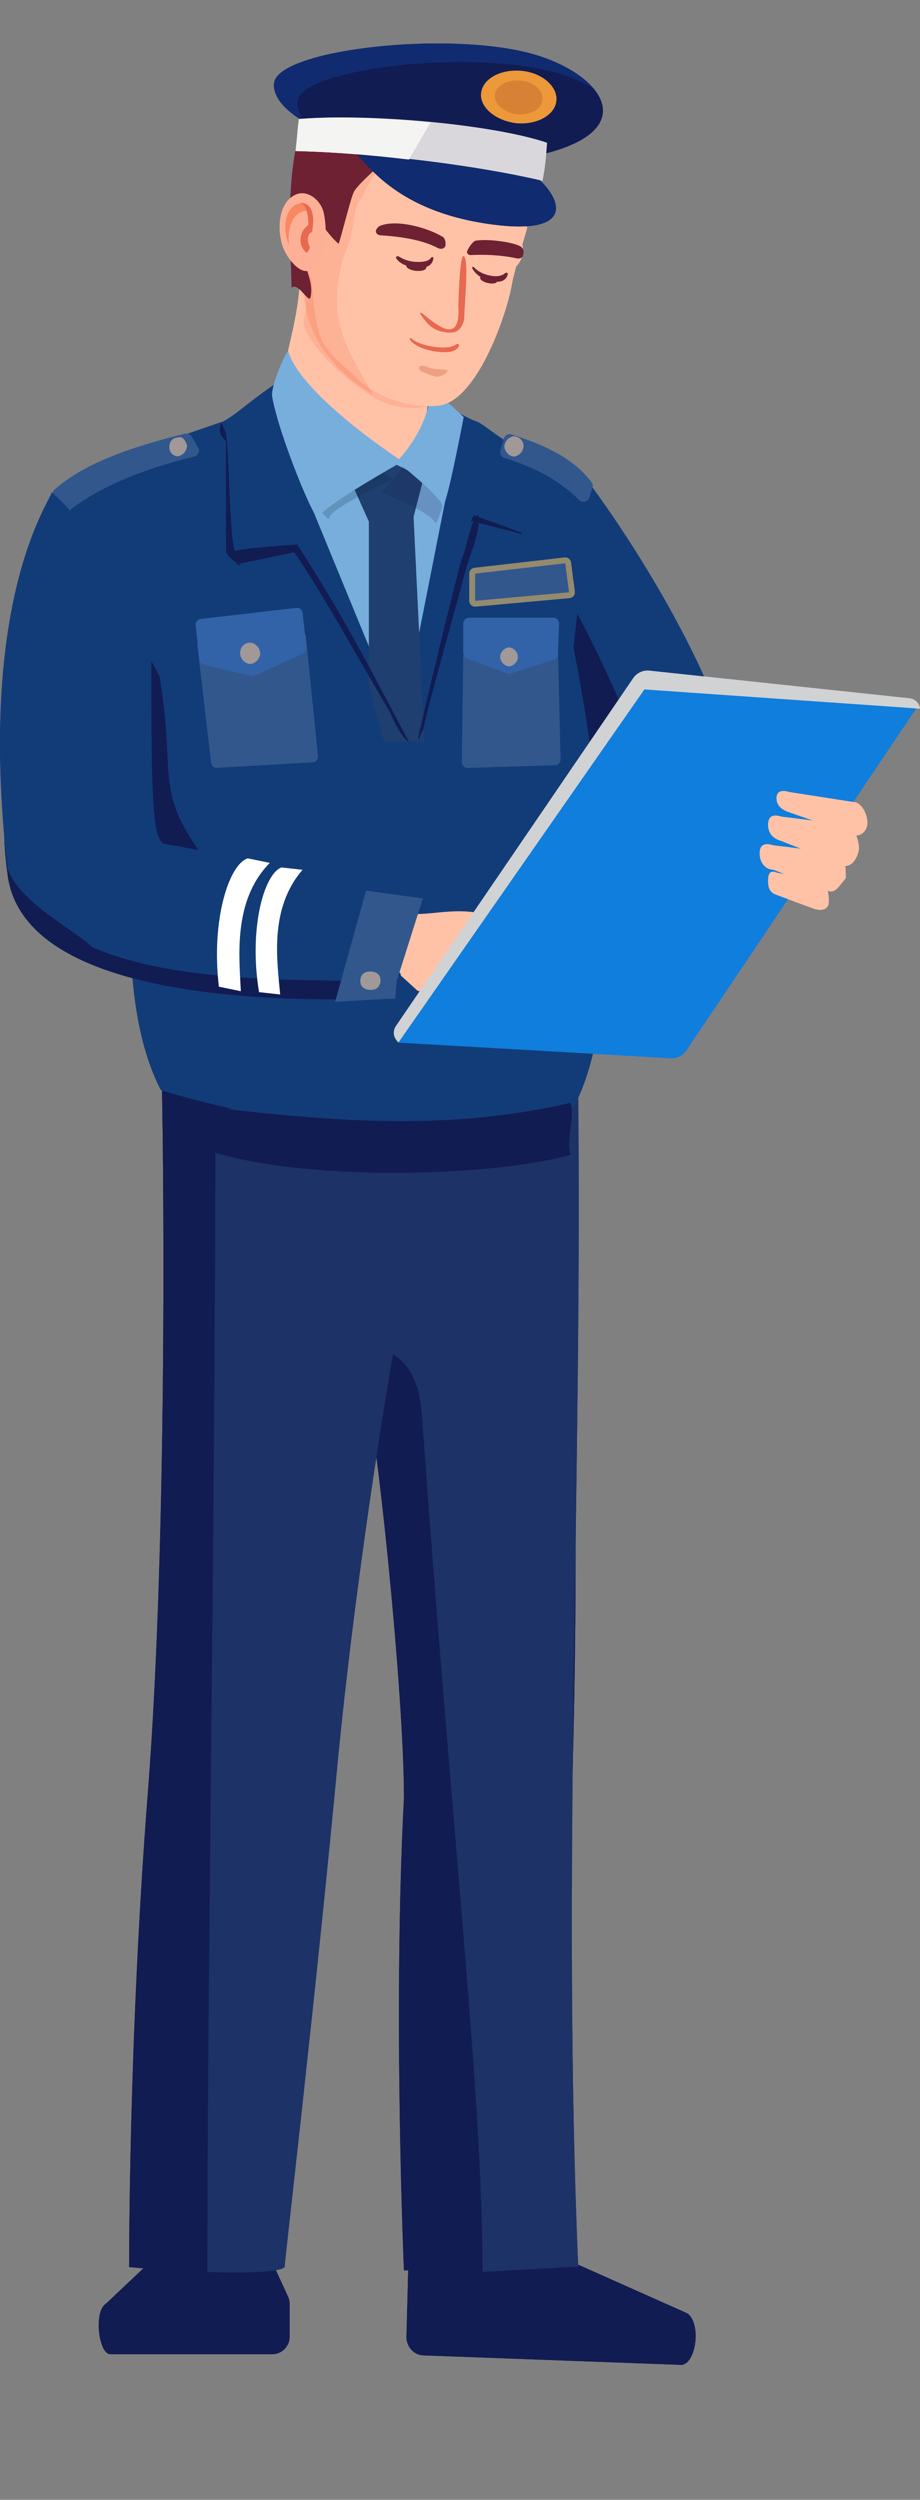 <svg width="74" height="201" viewBox="0 0 74 201" fill="none" xmlns="http://www.w3.org/2000/svg">
<rect x="0" y="0" width="74" height="201" fill="#808080" stroke="none"/>
<path d="M43.883 180.924C43.72 180.852 43.546 180.813 43.37 180.809L34.223 180.621C33.478 180.606 32.867 181.22 32.846 182.006L32.694 187.872C32.673 188.677 33.279 189.357 34.042 189.385L54.635 190.144C55.88 190.366 56.447 187.188 55.434 186.129C55.356 186.047 55.257 185.992 55.155 185.947L43.883 180.924Z" fill="#111C53"/>
<path d="M43.883 180.924C43.72 180.852 43.546 180.813 43.37 180.809L34.223 180.621C33.478 180.606 32.867 181.22 32.846 182.006L32.694 187.872C32.673 188.677 33.279 189.357 34.042 189.385L54.635 190.144C55.88 190.366 56.447 187.188 55.434 186.129C55.356 186.047 55.257 185.992 55.155 185.947L43.883 180.924Z" fill="#111C53"/>
<path d="M13.03 180.972C13.292 180.724 13.639 180.586 13.999 180.586L20.386 180.586C20.936 180.586 21.437 180.907 21.668 181.407L23.169 184.659C23.254 184.844 23.299 185.046 23.299 185.25L23.299 187.882C23.299 188.662 22.666 189.294 21.887 189.294L8.882 189.294C7.956 189.294 7.565 186.121 8.396 185.331C8.459 185.272 8.529 185.221 8.591 185.163L13.03 180.972Z" fill="#111C53"/>
<path d="M13.03 180.972C13.292 180.724 13.639 180.586 13.999 180.586L20.386 180.586C20.936 180.586 21.437 180.907 21.668 181.407L23.169 184.659C23.254 184.844 23.299 185.046 23.299 185.25L23.299 187.882C23.299 188.662 22.666 189.294 21.887 189.294L8.882 189.294C7.956 189.294 7.565 186.121 8.396 185.331C8.459 185.272 8.529 185.221 8.591 185.163L13.03 180.972Z" fill="#111C53"/>
<path d="M37.237 25.988C37.237 25.988 33.487 31.642 34.471 34.856C35.047 36.73 30.12 44.33 28.591 44.961C25.478 46.246 22.752 35.271 23.039 34.393C23.155 34.038 22.135 32.927 22.595 31.9C22.719 28.321 24.671 24.684 24.011 19.583C23.463 18.255 32.574 24.886 33.55 24.149" fill="#FFC2A7"/>
<path d="M37.237 25.988C37.237 25.988 33.487 31.642 34.471 34.856C35.047 36.73 30.12 44.33 28.591 44.961C25.478 46.246 22.752 35.271 23.039 34.393C23.155 34.038 22.135 32.927 22.595 31.9C22.719 28.321 24.671 24.684 24.011 19.583C23.463 18.255 32.574 24.886 33.55 24.149" fill="#FFC2A7"/>
<path opacity="0.8" d="M28.605 22.655C31.932 23.963 30.153 17.682 32.09 20.562C36.658 27.352 35.549 31.809 35.549 31.809C34.766 32.891 33.437 32.968 31.678 32.622C29.468 32.188 24.909 28.154 24.427 26.095C24.34 25.527 25.299 22.518 24.992 21.32C25.976 15.427 24.98 21.447 26.431 19.919C25.883 20.011 26.794 19.538 26.431 19.919C27.473 19.739 30.284 21.701 31.026 22.454" fill="#FDB096"/>
<path opacity="0.8" d="M28.605 22.655C31.932 23.963 30.153 17.682 32.09 20.562C36.658 27.352 35.549 31.809 35.549 31.809C34.766 32.891 33.437 32.968 31.678 32.622C29.468 32.188 24.909 28.154 24.427 26.095C24.34 25.527 25.299 22.518 24.992 21.32C25.976 15.427 24.98 21.447 26.431 19.919C25.883 20.011 26.794 19.538 26.431 19.919C27.473 19.739 30.284 21.701 31.026 22.454" fill="#FDB096"/>
<path fill-rule="evenodd" clip-rule="evenodd" d="M59.827 64.051C63.865 75.143 45.702 83.454 42.733 84.841L39.526 79.42C39.526 79.42 46.058 73.496 49.146 70.093C50.334 61.773 45.464 56.983 41.545 52.068C41.189 52.068 47.251 38.654 47.251 38.654C47.251 38.654 57.689 52.328 59.827 64.051Z" fill="#123C78"/>
<path fill-rule="evenodd" clip-rule="evenodd" d="M54.409 70.424C58.447 81.516 51.312 75.727 48.343 77.113L35.187 80.601C35.187 80.601 41.719 74.677 44.807 71.273C45.994 62.954 41.125 58.164 37.206 53.248C36.849 53.248 44.105 45.122 44.105 45.122C44.105 45.122 52.271 58.701 54.409 70.424Z" fill="#111C53"/>
<path fill-rule="evenodd" clip-rule="evenodd" d="M44.633 55.849C42.732 50.807 43.207 35.303 45.226 38.706C48.077 46.017 45.464 49.672 44.633 55.849Z" fill="#A9A5B0"/>
<path fill-rule="evenodd" clip-rule="evenodd" d="M46.652 83.202C44.871 83.959 43.446 84.463 42.852 84.841L42.139 83.581L37.745 78.412C37.745 78.412 39.051 77.53 41.07 76.144L46.652 83.202Z" fill="#0E3D60"/>
<path fill-rule="evenodd" clip-rule="evenodd" d="M44.277 82.698C44.277 83.076 44.039 83.454 43.564 83.454C43.208 83.454 42.852 83.076 42.852 82.698C42.852 82.32 43.089 81.942 43.564 81.942C43.92 81.942 44.277 82.194 44.277 82.698Z" fill="#A19898"/>
<path fill-rule="evenodd" clip-rule="evenodd" d="M20.998 35.934C20.998 36.312 21.354 36.69 21.711 36.69C22.067 36.69 22.423 36.312 22.423 35.934C22.423 35.555 22.067 35.177 21.711 35.177C21.354 35.177 20.998 35.555 20.998 35.934Z" fill="#A19898"/>
<path fill-rule="evenodd" clip-rule="evenodd" d="M46.058 167.024L45.346 172.823C45.346 172.823 40.001 173.201 39.882 172.571C39.764 171.94 40.832 166.268 40.832 166.268L46.058 167.024Z" fill="#5E5E5E"/>
<path fill-rule="evenodd" clip-rule="evenodd" d="M23.017 167.024L22.305 172.823C22.305 172.823 16.96 173.201 16.841 172.571C16.723 171.94 17.791 166.268 17.791 166.268L23.017 167.024Z" fill="#5E5E5E"/>
<path fill-rule="evenodd" clip-rule="evenodd" d="M45.089 85.59C45.089 85.59 46.958 110.032 46.052 142.484C45.663 157.126 46.052 182.552 46.052 182.552H32.492C32.492 182.552 31.586 161.709 32.492 144.56C32.492 135.66 30.135 113.863 29.617 113.468C28.582 112.808 25.996 112.504 25.996 112.504C25.996 112.504 25.608 128.466 23.925 144.56C22.114 162.896 18.878 181.761 18.878 182.156C18.749 183.08 10.387 182.288 10.387 182.288C10.387 182.288 10.337 164.084 11.89 144.164C13.572 122.794 13.124 90.075 12.995 86.381C12.866 79.39 45.089 85.59 45.089 85.59Z" fill="#111C53"/>
<path fill-rule="evenodd" clip-rule="evenodd" d="M46.507 88.033C46.84 118.673 45.206 151.63 46.507 182.252L38.812 182.669C38.812 168.637 36.443 148.734 33.973 114.263C33.844 112.456 33.585 111.483 33.456 111.344C32.998 109.673 31.614 108.878 31.614 108.878C31.614 108.878 28.885 124.294 27.203 141.247C25.391 160.563 22.894 181.835 22.894 182.252C22.765 182.669 19.788 182.808 16.682 182.669C16.682 157.965 17.325 121.457 17.325 89.284L29.749 88.033C37.514 88.867 46.507 88.033 46.507 88.033Z" fill="#1D3266"/>
<path fill-rule="evenodd" clip-rule="evenodd" d="M5.072 39.785C5.072 39.785 10.623 51.28 11.455 56.07C12.167 60.986 8.006 78 12.93 87.641C12.93 87.641 22.684 90.831 31.235 90.452C39.786 90.074 46.135 89.03 46.135 89.03C51.816 78.385 46.135 52.343 46.135 52.091C46.135 51.839 47.596 39.202 47.596 39.202C47.596 39.202 45.198 36.965 40.615 35.395C40.293 35.285 38.715 34.006 38.372 33.904C37.523 33.65 35.589 32.382 34.611 32.196C34.113 32.101 34.611 38.005 31.235 37.427C20.516 39.657 22.595 30.549 22.595 30.549C19.853 32.4 19.177 33.224 17.931 33.904C17.505 34.029 15.434 34.76 15.03 34.893C9.867 36.585 4.942 39.647 5.072 39.785Z" fill="#123C78"/>
<path fill-rule="evenodd" clip-rule="evenodd" d="M37.086 33.811L32.257 58.261L32.834 59.664L23.574 37.159C23.574 37.159 26.876 37.308 31.024 37.561C33.17 37.688 33.268 32.643 37.086 33.811Z" fill="#77AEDC"/>
<path fill-rule="evenodd" clip-rule="evenodd" d="M30.894 59.664H34.134L33.231 40.857C33.231 40.857 32.994 41.927 31.569 41.927C30.143 41.927 29.669 41.071 29.669 41.071V55.176L30.894 59.664Z" fill="#1E3F6F"/>
<path fill-rule="evenodd" clip-rule="evenodd" d="M34.062 38.465L30.435 36.623L28.005 38.226L29.668 41.936L30.143 42.415C30.855 43.133 32.043 43.133 32.756 42.295L33.231 41.697L34.062 38.465Z" fill="#1E3F6F"/>
<path fill-rule="evenodd" clip-rule="evenodd" d="M45.888 88.673C34.241 91.37 23.845 89.737 13.362 88.673C13.362 89.879 13.362 89.737 13.492 90.944C19.368 95.272 39.029 94.839 45.888 92.852C45.499 91.858 46.276 89.596 45.888 88.673Z" fill="#111C53"/>
<path fill-rule="evenodd" clip-rule="evenodd" d="M24.09 50.716C24.347 50.694 24.573 50.882 24.599 51.138L25.577 60.779C25.604 61.045 25.404 61.281 25.136 61.296L17.473 61.74C17.224 61.755 17.008 61.573 16.979 61.325L15.878 51.907C15.847 51.643 16.04 51.406 16.305 51.383L24.09 50.716Z" fill="#31578D"/>
<path d="M45.44 45.056C45.568 45.041 45.684 45.132 45.701 45.259L46.004 47.594C46.021 47.726 45.925 47.847 45.791 47.859L38.236 48.543C38.099 48.555 37.98 48.447 37.98 48.308V46.12C37.98 46.001 38.07 45.9 38.188 45.887L45.44 45.056Z" fill="#31578D" stroke="#948B6E" stroke-width="0.471"/>
<path fill-rule="evenodd" clip-rule="evenodd" d="M24.337 49.293C24.307 49.034 24.073 48.848 23.815 48.878L16.153 49.767C15.896 49.797 15.711 50.03 15.74 50.288L16.053 53.055C16.075 53.253 16.22 53.416 16.414 53.461L20.23 54.347C20.333 54.371 20.44 54.359 20.535 54.315L24.379 52.531C24.563 52.445 24.671 52.252 24.648 52.051L24.337 49.293Z" fill="#3263A9"/>
<path fill-rule="evenodd" clip-rule="evenodd" d="M19.314 52.53C19.314 52.957 19.717 53.385 20.12 53.385C20.523 53.385 20.926 52.957 20.926 52.53C20.926 52.102 20.523 51.674 20.12 51.674C19.583 51.674 19.314 52.102 19.314 52.53Z" fill="#A19898"/>
<path fill-rule="evenodd" clip-rule="evenodd" d="M44.352 51.615C44.627 51.583 44.871 51.795 44.877 52.072L45.091 61.047C45.097 61.305 44.894 61.52 44.636 61.528L37.637 61.75C37.369 61.759 37.148 61.542 37.151 61.274L37.258 52.852C37.261 52.615 37.44 52.418 37.675 52.39L44.352 51.615Z" fill="#31578D"/>
<path fill-rule="evenodd" clip-rule="evenodd" d="M44.966 50.153C44.975 49.886 44.762 49.665 44.495 49.665H37.734C37.474 49.665 37.264 49.876 37.264 50.136V52.491C37.264 52.687 37.385 52.862 37.569 52.931L40.792 54.145C40.891 54.182 41.001 54.185 41.102 54.153L44.55 53.043C44.739 52.983 44.87 52.81 44.877 52.612L44.966 50.153Z" fill="#3263A9"/>
<path fill-rule="evenodd" clip-rule="evenodd" d="M40.233 52.816C40.233 53.194 40.589 53.573 40.946 53.573C41.302 53.573 41.658 53.194 41.658 52.816C41.658 52.438 41.302 52.06 40.946 52.06C40.589 52.06 40.233 52.438 40.233 52.816Z" fill="#A19898"/>
<path fill-rule="evenodd" clip-rule="evenodd" d="M15.374 35.059C15.269 34.9 15.071 34.829 14.885 34.874C8.637 36.404 6.045 37.933 4.393 39.357C4.236 39.493 4.192 39.719 4.292 39.901C4.481 40.244 4.7 40.58 4.899 40.89C5.056 41.132 5.391 41.187 5.62 41.011C7.928 39.236 11.225 37.772 15.622 36.712C15.933 36.637 16.09 36.279 15.934 35.999C15.768 35.702 15.589 35.383 15.374 35.059Z" fill="#31578D"/>
<path fill-rule="evenodd" clip-rule="evenodd" d="M40.54 35.251C40.614 35.002 40.877 34.859 41.125 34.936C44.891 36.108 46.508 37.387 47.581 38.773C47.67 38.889 47.697 39.042 47.655 39.183C47.574 39.457 47.494 39.73 47.413 40.004C47.307 40.365 46.837 40.465 46.572 40.198C45.112 38.724 43.131 37.599 40.575 36.824C40.324 36.748 40.177 36.484 40.251 36.233C40.348 35.905 40.444 35.578 40.54 35.251Z" fill="#31578D"/>
<path fill-rule="evenodd" clip-rule="evenodd" d="M31.635 38.563C31.635 38.563 26.601 40.815 26.486 41.631C26.372 42.447 22.912 36.593 22.345 33.361C22.201 32.537 22.797 31.089 22.912 31.27C24.516 34.442 31.635 38.563 31.635 38.563Z" fill="#0C2941" fill-opacity="0.2"/>
<path fill-rule="evenodd" clip-rule="evenodd" d="M32.373 37.111C32.373 37.111 25.751 40.806 25.636 41.622C25.522 42.438 22.456 35.121 21.89 31.889C21.745 31.065 23.069 28.096 23.183 28.277C24.316 31.889 32.373 37.111 32.373 37.111Z" fill="#77AEDC"/>
<path fill-rule="evenodd" clip-rule="evenodd" d="M42.111 35.831C42.111 36.209 41.873 36.587 41.398 36.713C41.042 36.713 40.686 36.461 40.567 35.957C40.567 35.579 40.804 35.201 41.279 35.075C41.755 35.075 42.111 35.453 42.111 35.831Z" fill="#A19898"/>
<path opacity="0.2" fill-rule="evenodd" clip-rule="evenodd" d="M30.683 39.608C30.683 39.608 34.68 41.183 34.973 41.998C35.266 42.814 37.125 34.564 37.125 34.564C37.125 34.564 34.383 33.534 34.383 33.806C34.383 35.528 30.683 39.608 30.683 39.608Z" fill="#232056"/>
<path fill-rule="evenodd" clip-rule="evenodd" d="M31.925 37.111C31.925 37.111 35.333 39.818 35.568 40.629C35.803 41.44 37.297 33.537 37.297 33.537C37.297 33.537 34.611 31.032 34.611 31.303C34.611 34.43 31.925 37.111 31.925 37.111Z" fill="#77AEDC"/>
<path fill-rule="evenodd" clip-rule="evenodd" d="M0.593 70.175C1.838 81.772 28.063 80.303 31.799 80.303L32.491 74.126C32.491 74.126 22.68 72.115 17.561 70.476C12.027 63.544 14.266 63.131 12.882 54.686C13.297 54.56 6.785 44.46 6.785 44.46C6.785 44.46 -1.197 57.664 0.593 70.175Z" fill="#111C53"/>
<path fill-rule="evenodd" clip-rule="evenodd" d="M0.609 69.84C1.578 72.613 6.007 74.756 7.391 76.143C15.139 79.546 27.648 78.538 31.799 79.042L33.875 72.235C33.875 72.235 19.9 68.993 13.259 67.859C12.197 67.678 12.172 63.473 12.172 52.694C11.619 47.4 5.668 40.831 4.146 39.57C4.423 39.822 -1.955 47.501 0.609 69.84Z" fill="#123C78"/>
<g style="mix-blend-mode:overlay">
<path d="M17.607 79.335C16.963 73.953 18.437 69.443 19.937 69.017L21.701 69.381C18.707 72.412 19.252 76.987 19.371 79.7L17.607 79.335Z" fill="white"/>
</g>
<g style="mix-blend-mode:overlay">
<path d="M20.836 79.773C19.999 74.706 21.221 70.284 22.635 69.747L24.335 69.938C21.602 73.086 22.31 77.393 22.536 79.964L20.836 79.773Z" fill="white"/>
</g>
<path fill-rule="evenodd" clip-rule="evenodd" d="M15.043 35.807C15.043 36.185 14.806 36.564 14.331 36.69C13.975 36.69 13.618 36.438 13.618 35.933C13.618 35.555 13.856 35.177 14.331 35.177C14.687 35.051 14.925 35.429 15.043 35.807Z" fill="#A19898"/>
<path fill-rule="evenodd" clip-rule="evenodd" d="M32.214 78.412L33.598 79.672C33.598 79.672 37.61 80.303 37.887 80.429C38.302 80.555 43.283 75.513 43.283 75.513C43.283 75.513 41.484 74.252 38.856 73.496C36.919 72.992 34.982 73.496 33.46 73.496C31.523 73.496 30.831 76.647 30.692 76.899C30.831 77.151 32.491 78.286 32.214 78.412Z" fill="#FFC2A7"/>
<path fill-rule="evenodd" clip-rule="evenodd" d="M39.962 73.748C39.27 73.496 38.579 73.748 38.302 74.378C38.025 75.008 38.302 75.639 38.994 75.891L45.358 77.908C46.05 78.16 46.603 78.286 46.88 77.781C47.157 77.151 46.465 76.773 45.912 76.521L39.962 73.748Z" fill="#ED9C94"/>
<path fill-rule="evenodd" clip-rule="evenodd" d="M39.132 75.387C38.441 75.135 37.61 75.387 37.334 76.017C37.057 76.648 37.334 77.404 38.025 77.656L44.667 79.673C45.358 79.925 45.912 80.177 46.327 79.547C46.604 78.916 45.912 78.538 45.22 78.286L39.132 75.387Z" fill="#ED9C94"/>
<path fill-rule="evenodd" clip-rule="evenodd" d="M38.025 76.773C37.333 76.521 36.642 76.773 36.365 77.404C36.088 78.034 36.365 78.664 37.057 78.916L43.421 80.933C44.113 81.185 44.666 81.311 44.943 80.807C45.22 80.177 44.528 79.799 43.975 79.546L38.025 76.773Z" fill="#ED9C94"/>
<path fill-rule="evenodd" clip-rule="evenodd" d="M36.365 78.033C35.673 77.781 34.982 77.907 34.705 78.411C34.428 78.916 34.843 79.546 35.535 79.798L41.761 81.815C42.453 82.067 43.007 82.319 43.283 81.815C43.56 81.311 42.868 80.932 42.176 80.68L36.365 78.033Z" fill="#ED9C94"/>
<path fill-rule="evenodd" clip-rule="evenodd" d="M51.134 55.76C51.519 55.193 52.183 54.88 52.866 54.944L73.737 56.894L55.201 84.467C54.923 84.881 54.447 85.117 53.949 85.089L32.044 83.832L51.134 55.76Z" fill="#107EDC"/>
<path fill-rule="evenodd" clip-rule="evenodd" d="M32.044 83.832L51.833 55.433L74 56.982L73.993 56.939C73.927 56.519 73.587 56.194 73.163 56.149L52.242 53.922C51.725 53.866 51.22 54.1 50.927 54.53L31.838 82.506C31.607 82.845 31.622 83.295 31.875 83.618L32.044 83.832Z" fill="#D1D2D3"/>
<path fill-rule="evenodd" clip-rule="evenodd" d="M65.424 73.054C65.849 73.218 66.664 73.291 66.664 72.47C66.664 71.65 66.452 70.993 66.027 70.829L62.521 70.172C62.096 70.008 61.778 70.008 61.778 70.829C61.778 71.65 62.096 71.814 62.521 71.978L65.424 73.054Z" fill="#FFC2A7"/>
<path fill-rule="evenodd" clip-rule="evenodd" d="M66.652 71.648C67.194 71.812 67.464 71.284 68.028 70.606C68.028 69.785 68.006 68.781 67.464 68.617L62.183 67.96C61.642 67.796 61.1 67.796 61.1 68.617C61.1 69.438 61.642 69.93 62.183 69.93L66.652 71.648Z" fill="#FFC2A7"/>
<path fill-rule="evenodd" clip-rule="evenodd" d="M67.871 69.6C68.413 69.764 68.955 69.108 69.09 68.287C69.09 67.466 68.684 66.481 68.142 66.317L62.861 65.66C62.319 65.496 61.778 65.496 61.778 66.317C61.778 67.138 62.319 67.466 62.861 67.63L67.871 69.6Z" fill="#FFC2A7"/>
<path fill-rule="evenodd" clip-rule="evenodd" d="M68.683 67.138C69.225 67.302 69.767 66.81 69.767 66.153C69.767 65.497 69.361 64.676 68.819 64.512L63.538 63.691C62.996 63.527 62.455 63.527 62.455 64.184C62.455 64.84 62.996 65.169 63.538 65.333L68.683 67.138Z" fill="#FFC2A7"/>
<path fill-rule="evenodd" clip-rule="evenodd" d="M26.956 80.555C29.17 80.429 30.969 80.303 31.799 80.303L31.938 78.791L34.013 72.236C34.013 72.236 32.076 71.984 29.447 71.606L26.956 80.555Z" fill="#31578D"/>
<path fill-rule="evenodd" clip-rule="evenodd" d="M29.032 79.168C29.17 79.546 29.724 79.672 30.139 79.546C30.554 79.42 30.692 78.916 30.554 78.538C30.416 78.16 29.862 78.034 29.447 78.16C29.032 78.286 28.893 78.79 29.032 79.168Z" fill="#A19898"/>
<path fill-rule="evenodd" clip-rule="evenodd" d="M59.827 64.051C63.865 75.143 45.702 83.454 42.733 84.841L39.526 79.42C39.526 79.42 46.058 73.496 49.146 70.093C50.334 61.773 45.464 56.983 41.545 52.068C41.189 52.068 47.251 38.654 47.251 38.654C47.251 38.654 57.689 52.328 59.827 64.051Z" fill="#123C78"/>
<path fill-rule="evenodd" clip-rule="evenodd" d="M54.409 70.424C58.447 81.516 51.312 75.727 48.343 77.113L35.187 80.601C35.187 80.601 41.719 74.677 44.807 71.273C45.994 62.954 41.125 58.164 37.206 53.248C36.849 53.248 44.105 45.122 44.105 45.122C44.105 45.122 52.271 58.701 54.409 70.424Z" fill="#111C53"/>
<path fill-rule="evenodd" clip-rule="evenodd" d="M44.633 55.849C42.732 50.807 43.207 35.303 45.226 38.706C48.077 46.017 45.464 49.672 44.633 55.849Z" fill="#A9A5B0"/>
<path fill-rule="evenodd" clip-rule="evenodd" d="M46.652 83.202C44.871 83.959 43.446 84.463 42.852 84.841L42.139 83.581L37.745 78.412C37.745 78.412 39.051 77.53 41.07 76.144L46.652 83.202Z" fill="#0E3D60"/>
<path fill-rule="evenodd" clip-rule="evenodd" d="M44.277 82.698C44.277 83.076 44.039 83.454 43.564 83.454C43.208 83.454 42.852 83.076 42.852 82.698C42.852 82.32 43.089 81.942 43.564 81.942C43.92 81.942 44.277 82.194 44.277 82.698Z" fill="#A19898"/>
<path fill-rule="evenodd" clip-rule="evenodd" d="M20.998 35.934C20.998 36.312 21.354 36.69 21.711 36.69C22.067 36.69 22.423 36.312 22.423 35.934C22.423 35.555 22.067 35.177 21.711 35.177C21.354 35.177 20.998 35.555 20.998 35.934Z" fill="#A19898"/>
<path fill-rule="evenodd" clip-rule="evenodd" d="M46.058 167.024L45.346 172.823C45.346 172.823 40.001 173.201 39.882 172.571C39.764 171.94 40.832 166.268 40.832 166.268L46.058 167.024Z" fill="#5E5E5E"/>
<path fill-rule="evenodd" clip-rule="evenodd" d="M23.017 167.024L22.305 172.823C22.305 172.823 16.96 173.201 16.841 172.571C16.723 171.94 17.791 166.268 17.791 166.268L23.017 167.024Z" fill="#5E5E5E"/>
<path fill-rule="evenodd" clip-rule="evenodd" d="M45.089 85.59C45.089 85.59 46.958 110.032 46.052 142.484C45.663 157.126 46.052 182.552 46.052 182.552H32.492C32.492 182.552 31.586 161.709 32.492 144.56C32.492 135.66 30.135 113.863 29.617 113.468C28.582 112.808 25.996 112.504 25.996 112.504C25.996 112.504 25.608 128.466 23.925 144.56C22.114 162.896 18.878 181.761 18.878 182.156C18.749 183.08 10.387 182.288 10.387 182.288C10.387 182.288 10.337 164.084 11.89 144.164C13.572 122.794 13.124 90.075 12.995 86.381C12.866 79.39 45.089 85.59 45.089 85.59Z" fill="#111C53"/>
<path fill-rule="evenodd" clip-rule="evenodd" d="M46.507 88.033C46.84 118.673 45.206 151.63 46.507 182.252L38.812 182.669C38.812 168.637 36.443 148.734 33.973 114.263C33.844 112.456 33.585 111.483 33.456 111.344C32.998 109.673 31.614 108.878 31.614 108.878C31.614 108.878 28.885 124.294 27.203 141.247C25.391 160.563 22.894 181.835 22.894 182.252C22.765 182.669 19.788 182.808 16.682 182.669C16.682 157.965 17.325 121.457 17.325 89.284L29.749 88.033C37.514 88.867 46.507 88.033 46.507 88.033Z" fill="#1D3266"/>
<path fill-rule="evenodd" clip-rule="evenodd" d="M5.072 39.785C5.072 39.785 10.623 51.28 11.455 56.07C12.167 60.986 8.006 78 12.93 87.641C12.93 87.641 22.684 90.831 31.235 90.452C39.786 90.074 46.135 89.03 46.135 89.03C51.816 78.385 46.135 52.343 46.135 52.091C46.135 51.839 47.596 39.202 47.596 39.202C47.596 39.202 45.198 36.965 40.615 35.395C40.293 35.285 38.715 34.006 38.372 33.904C37.523 33.65 35.589 32.382 34.611 32.196C34.113 32.101 34.611 38.005 31.235 37.427C20.516 39.657 22.595 30.549 22.595 30.549C19.853 32.4 19.177 33.224 17.931 33.904C17.505 34.029 15.434 34.76 15.03 34.893C9.867 36.585 4.942 39.647 5.072 39.785Z" fill="#123C78"/>
<path fill-rule="evenodd" clip-rule="evenodd" d="M37.086 33.811L32.257 58.261L32.834 59.664L23.574 37.159C23.574 37.159 26.876 37.308 31.024 37.561C33.17 37.688 33.268 32.643 37.086 33.811Z" fill="#77AEDC"/>
<path fill-rule="evenodd" clip-rule="evenodd" d="M30.894 59.664H34.134L33.231 40.857C33.231 40.857 32.994 41.927 31.569 41.927C30.143 41.927 29.669 41.071 29.669 41.071V55.176L30.894 59.664Z" fill="#1E3F6F"/>
<path fill-rule="evenodd" clip-rule="evenodd" d="M34.062 38.465L30.435 36.623L28.005 38.226L29.668 41.936L30.143 42.415C30.855 43.133 32.043 43.133 32.756 42.295L33.231 41.697L34.062 38.465Z" fill="#1E3F6F"/>
<path fill-rule="evenodd" clip-rule="evenodd" d="M45.888 88.673C34.241 91.37 23.845 89.737 13.362 88.673C13.362 89.879 13.362 89.737 13.492 90.944C19.368 95.272 39.029 94.839 45.888 92.852C45.499 91.858 46.276 89.596 45.888 88.673Z" fill="#111C53"/>
<path fill-rule="evenodd" clip-rule="evenodd" d="M24.09 50.716C24.347 50.694 24.573 50.882 24.599 51.138L25.577 60.779C25.604 61.045 25.404 61.281 25.136 61.296L17.473 61.74C17.224 61.755 17.008 61.573 16.979 61.325L15.878 51.907C15.847 51.643 16.04 51.406 16.305 51.383L24.09 50.716Z" fill="#31578D"/>
<path d="M45.44 45.056C45.568 45.041 45.684 45.132 45.701 45.259L46.004 47.594C46.021 47.726 45.925 47.847 45.791 47.859L38.236 48.543C38.099 48.555 37.98 48.447 37.98 48.308V46.12C37.98 46.001 38.07 45.9 38.188 45.887L45.44 45.056Z" fill="#31578D" stroke="#948B6E" stroke-width="0.471"/>
<path fill-rule="evenodd" clip-rule="evenodd" d="M24.337 49.293C24.307 49.034 24.073 48.848 23.815 48.878L16.153 49.767C15.896 49.797 15.711 50.03 15.74 50.288L16.053 53.055C16.075 53.253 16.22 53.416 16.414 53.461L20.23 54.347C20.333 54.371 20.44 54.359 20.535 54.315L24.379 52.531C24.563 52.445 24.671 52.252 24.648 52.051L24.337 49.293Z" fill="#3263A9"/>
<path fill-rule="evenodd" clip-rule="evenodd" d="M19.314 52.53C19.314 52.957 19.717 53.385 20.12 53.385C20.523 53.385 20.926 52.957 20.926 52.53C20.926 52.102 20.523 51.674 20.12 51.674C19.583 51.674 19.314 52.102 19.314 52.53Z" fill="#A19898"/>
<path fill-rule="evenodd" clip-rule="evenodd" d="M44.352 51.615C44.627 51.583 44.871 51.795 44.877 52.072L45.091 61.047C45.097 61.305 44.894 61.52 44.636 61.528L37.637 61.75C37.369 61.759 37.148 61.542 37.151 61.274L37.258 52.852C37.261 52.615 37.44 52.418 37.675 52.39L44.352 51.615Z" fill="#31578D"/>
<path fill-rule="evenodd" clip-rule="evenodd" d="M44.966 50.153C44.975 49.886 44.762 49.665 44.495 49.665H37.734C37.474 49.665 37.264 49.876 37.264 50.136V52.491C37.264 52.687 37.385 52.862 37.569 52.931L40.792 54.145C40.891 54.182 41.001 54.185 41.102 54.153L44.55 53.043C44.739 52.983 44.87 52.81 44.877 52.612L44.966 50.153Z" fill="#3263A9"/>
<path fill-rule="evenodd" clip-rule="evenodd" d="M40.233 52.816C40.233 53.194 40.589 53.573 40.946 53.573C41.302 53.573 41.658 53.194 41.658 52.816C41.658 52.438 41.302 52.06 40.946 52.06C40.589 52.06 40.233 52.438 40.233 52.816Z" fill="#A19898"/>
<path fill-rule="evenodd" clip-rule="evenodd" d="M15.374 35.059C15.269 34.9 15.071 34.829 14.885 34.874C8.637 36.404 6.045 37.933 4.393 39.357C4.236 39.493 4.192 39.719 4.292 39.901C4.481 40.244 4.7 40.58 4.899 40.89C5.056 41.132 5.391 41.187 5.62 41.011C7.928 39.236 11.225 37.772 15.622 36.712C15.933 36.637 16.09 36.279 15.934 35.999C15.768 35.702 15.589 35.383 15.374 35.059Z" fill="#31578D"/>
<path fill-rule="evenodd" clip-rule="evenodd" d="M40.54 35.251C40.614 35.002 40.877 34.859 41.125 34.936C44.891 36.108 46.508 37.387 47.581 38.773C47.67 38.889 47.697 39.042 47.655 39.183C47.574 39.457 47.494 39.73 47.413 40.004C47.307 40.365 46.837 40.465 46.572 40.198C45.112 38.724 43.131 37.599 40.575 36.824C40.324 36.748 40.177 36.484 40.251 36.233C40.348 35.905 40.444 35.578 40.54 35.251Z" fill="#31578D"/>
<path fill-rule="evenodd" clip-rule="evenodd" d="M31.635 38.563C31.635 38.563 26.601 40.815 26.486 41.631C26.372 42.447 22.912 36.593 22.345 33.361C22.201 32.537 22.797 31.089 22.912 31.27C24.516 34.442 31.635 38.563 31.635 38.563Z" fill="#0C2941" fill-opacity="0.2"/>
<path fill-rule="evenodd" clip-rule="evenodd" d="M32.373 37.111C32.373 37.111 25.751 40.806 25.636 41.622C25.522 42.438 22.456 35.121 21.89 31.889C21.745 31.065 23.069 28.096 23.183 28.277C24.316 31.889 32.373 37.111 32.373 37.111Z" fill="#77AEDC"/>
<path fill-rule="evenodd" clip-rule="evenodd" d="M42.111 35.831C42.111 36.209 41.873 36.587 41.398 36.713C41.042 36.713 40.686 36.461 40.567 35.957C40.567 35.579 40.804 35.201 41.279 35.075C41.755 35.075 42.111 35.453 42.111 35.831Z" fill="#A19898"/>
<path opacity="0.2" fill-rule="evenodd" clip-rule="evenodd" d="M30.683 39.608C30.683 39.608 34.68 41.183 34.973 41.998C35.266 42.814 37.125 34.564 37.125 34.564C37.125 34.564 34.383 33.534 34.383 33.806C34.383 35.528 30.683 39.608 30.683 39.608Z" fill="#232056"/>
<path fill-rule="evenodd" clip-rule="evenodd" d="M31.925 37.111C31.925 37.111 35.333 39.818 35.568 40.629C35.803 41.44 37.297 33.537 37.297 33.537C37.297 33.537 34.611 31.032 34.611 31.303C34.611 34.43 31.925 37.111 31.925 37.111Z" fill="#77AEDC"/>
<path fill-rule="evenodd" clip-rule="evenodd" d="M0.593 70.175C1.838 81.772 28.063 80.303 31.799 80.303L32.491 74.126C32.491 74.126 22.68 72.115 17.561 70.476C12.027 63.544 14.266 63.131 12.882 54.686C13.297 54.56 6.785 44.46 6.785 44.46C6.785 44.46 -1.197 57.664 0.593 70.175Z" fill="#111C53"/>
<path fill-rule="evenodd" clip-rule="evenodd" d="M0.609 69.84C1.578 72.613 6.007 74.756 7.391 76.143C15.139 79.546 27.648 78.538 31.799 79.042L33.875 72.235C33.875 72.235 19.9 68.993 13.259 67.859C12.197 67.678 12.172 63.473 12.172 52.694C11.619 47.4 5.668 40.831 4.146 39.57C4.423 39.822 -1.955 47.501 0.609 69.84Z" fill="#123C78"/>
<g style="mix-blend-mode:overlay">
<path d="M17.607 79.335C16.963 73.953 18.437 69.443 19.937 69.017L21.701 69.381C18.707 72.412 19.252 76.987 19.371 79.7L17.607 79.335Z" fill="white"/>
</g>
<g style="mix-blend-mode:overlay">
<path d="M20.836 79.773C19.999 74.706 21.221 70.284 22.635 69.747L24.335 69.938C21.602 73.086 22.31 77.393 22.536 79.964L20.836 79.773Z" fill="white"/>
</g>
<path fill-rule="evenodd" clip-rule="evenodd" d="M15.043 35.807C15.043 36.185 14.806 36.564 14.331 36.69C13.975 36.69 13.618 36.438 13.618 35.933C13.618 35.555 13.856 35.177 14.331 35.177C14.687 35.051 14.925 35.429 15.043 35.807Z" fill="#A19898"/>
<path fill-rule="evenodd" clip-rule="evenodd" d="M32.214 78.412L33.598 79.672C33.598 79.672 37.61 80.303 37.887 80.429C38.302 80.555 43.283 75.513 43.283 75.513C43.283 75.513 41.484 74.252 38.856 73.496C36.919 72.992 34.982 73.496 33.46 73.496C31.523 73.496 30.831 76.647 30.692 76.899C30.831 77.151 32.491 78.286 32.214 78.412Z" fill="#FFC2A7"/>
<path fill-rule="evenodd" clip-rule="evenodd" d="M39.962 73.748C39.27 73.496 38.579 73.748 38.302 74.378C38.025 75.008 38.302 75.639 38.994 75.891L45.358 77.908C46.05 78.16 46.603 78.286 46.88 77.781C47.157 77.151 46.465 76.773 45.912 76.521L39.962 73.748Z" fill="#ED9C94"/>
<path fill-rule="evenodd" clip-rule="evenodd" d="M39.132 75.387C38.441 75.135 37.61 75.387 37.334 76.017C37.057 76.648 37.334 77.404 38.025 77.656L44.667 79.673C45.358 79.925 45.912 80.177 46.327 79.547C46.604 78.916 45.912 78.538 45.22 78.286L39.132 75.387Z" fill="#ED9C94"/>
<path fill-rule="evenodd" clip-rule="evenodd" d="M38.025 76.773C37.333 76.521 36.642 76.773 36.365 77.404C36.088 78.034 36.365 78.664 37.057 78.916L43.421 80.933C44.113 81.185 44.666 81.311 44.943 80.807C45.22 80.177 44.528 79.799 43.975 79.546L38.025 76.773Z" fill="#ED9C94"/>
<path fill-rule="evenodd" clip-rule="evenodd" d="M36.365 78.033C35.673 77.781 34.982 77.907 34.705 78.411C34.428 78.916 34.843 79.546 35.535 79.798L41.761 81.815C42.453 82.067 43.007 82.319 43.283 81.815C43.56 81.311 42.868 80.932 42.176 80.68L36.365 78.033Z" fill="#ED9C94"/>
<path fill-rule="evenodd" clip-rule="evenodd" d="M51.134 55.76C51.519 55.193 52.183 54.88 52.866 54.944L73.737 56.894L55.201 84.467C54.923 84.881 54.447 85.117 53.949 85.089L32.044 83.832L51.134 55.76Z" fill="#107EDC"/>
<path fill-rule="evenodd" clip-rule="evenodd" d="M32.044 83.832L51.833 55.433L74 56.982L73.993 56.939C73.927 56.519 73.587 56.194 73.163 56.149L52.242 53.922C51.725 53.866 51.22 54.1 50.927 54.53L31.838 82.506C31.607 82.845 31.622 83.295 31.875 83.618L32.044 83.832Z" fill="#D1D2D3"/>
<path fill-rule="evenodd" clip-rule="evenodd" d="M65.424 73.054C65.849 73.218 66.664 73.291 66.664 72.47C66.664 71.65 66.452 70.993 66.027 70.829L62.521 70.172C62.096 70.008 61.778 70.008 61.778 70.829C61.778 71.65 62.096 71.814 62.521 71.978L65.424 73.054Z" fill="#FFC2A7"/>
<path fill-rule="evenodd" clip-rule="evenodd" d="M66.652 71.648C67.194 71.812 67.464 71.284 68.028 70.606C68.028 69.785 68.006 68.781 67.464 68.617L62.183 67.96C61.642 67.796 61.1 67.796 61.1 68.617C61.1 69.438 61.642 69.93 62.183 69.93L66.652 71.648Z" fill="#FFC2A7"/>
<path fill-rule="evenodd" clip-rule="evenodd" d="M67.871 69.6C68.413 69.764 68.955 69.108 69.09 68.287C69.09 67.466 68.684 66.481 68.142 66.317L62.861 65.66C62.319 65.496 61.778 65.496 61.778 66.317C61.778 67.138 62.319 67.466 62.861 67.63L67.871 69.6Z" fill="#FFC2A7"/>
<path fill-rule="evenodd" clip-rule="evenodd" d="M68.683 67.138C69.225 67.302 69.767 66.81 69.767 66.153C69.767 65.497 69.361 64.676 68.819 64.512L63.538 63.691C62.996 63.527 62.455 63.527 62.455 64.184C62.455 64.84 62.996 65.169 63.538 65.333L68.683 67.138Z" fill="#FFC2A7"/>
<path fill-rule="evenodd" clip-rule="evenodd" d="M26.956 80.555C29.17 80.429 30.969 80.303 31.799 80.303L31.938 78.791L34.013 72.236C34.013 72.236 32.076 71.984 29.447 71.606L26.956 80.555Z" fill="#31578D"/>
<path fill-rule="evenodd" clip-rule="evenodd" d="M29.032 79.168C29.17 79.546 29.724 79.672 30.139 79.546C30.554 79.42 30.692 78.916 30.554 78.538C30.416 78.16 29.862 78.034 29.447 78.16C29.032 78.286 28.893 78.79 29.032 79.168Z" fill="#A19898"/>
<path d="M41.187 22.789C41.337 21.891 42.394 18.36 42.394 18.36L42.206 10.016C42.239 9.855 39.469 9.852 39.469 9.852L26.197 7.746C26.197 7.746 21.549 15.08 25.065 22.407C25.503 28.076 25.857 27.695 28.627 30.35C30.321 31.972 33.038 32.877 35.301 32.609C38.334 32.25 40.752 25.373 41.187 22.789Z" fill="#FFC2A7"/>
<path opacity="0.5" d="M34.019 29.918C33.413 29.648 33.707 29.243 34.324 29.486C34.374 29.506 34.424 29.525 34.474 29.543C35.041 29.744 35.474 29.636 36.015 29.773C35.919 30.061 35.359 30.39 34.981 30.267C34.711 30.178 34.354 30.067 34.019 29.918Z" fill="#E17C5C"/>
<g style="mix-blend-mode:multiply" opacity="0.3">
<path d="M25.555 12.037C27.283 12.446 30.794 11.663 32.385 11.093C34.288 10.411 36.885 10.698 38.728 11.565C40.179 12.247 42.522 13.412 43.191 14.906C42.75 14.192 40.607 12.858 39.104 13.338C36.851 11.641 33.515 12.456 32.773 12.349C32.217 12.271 31.515 12.742 30.997 12.957C30.333 13.236 29.265 15.675 28.858 16.265C28.346 17.002 28.63 18.505 27.588 20.781C26.337 25.694 27.694 27.709 29.987 31.694C29.987 31.694 23.87 28.606 24.512 22.294C24.678 20.659 23.358 16.019 24.312 14.721C25.326 13.341 23.906 11.651 25.555 12.037Z" fill="#FA8C6B"/>
</g>
<path d="M25.285 7.184C25.968 5.864 31.965 6.93 33.122 6.931C34.112 6.937 35.303 6.965 36.196 7.476C37.265 8.085 37.382 9.436 36.347 10.283C35.84 10.698 35.196 10.869 34.573 11.029L32.729 11.506C32.299 11.617 32.579 11.752 32.224 12.028C31.967 12.229 31.042 12.488 30.862 12.758C30.152 13.803 29.264 14.331 28.529 15.314C28.269 15.66 27.679 18.198 27.244 19.605C26.495 19.004 25.498 17.56 25.051 16.622C24.69 17.234 24.447 17.914 24.337 18.623C24.226 19.332 24.25 20.056 24.407 20.755C24.662 21.862 25.184 22.732 24.987 23.853C24.867 24.538 24.035 22.647 23.452 23.12C23.387 18.512 22.708 12.777 25.285 7.184Z" fill="#6D2132"/>
<path d="M26.058 17.201C25.873 16.145 24.765 15.208 23.774 15.649C22.328 16.319 22.242 18.661 22.842 20.068C23.234 20.92 24.135 22.061 24.936 21.744C26.021 21.241 26.445 19.233 26.058 17.201Z" fill="#FDB096"/>
<path d="M25.047 16.963C24.821 16.487 24.389 16.216 23.855 16.428C22.864 16.868 22.758 18.53 23.194 19.561C23.194 19.561 23.177 19.641 23.254 19.66C23.059 18.264 23.631 16.712 25.047 16.963Z" fill="#FB8761"/>
<path d="M24.122 16.323C24.122 16.323 25.561 16.073 25.097 18.662C24.752 18.749 24.634 19.311 24.921 19.885C24.853 20.206 24.664 20.33 24.664 20.33C24.664 20.33 23.954 19.825 24.235 18.88C24.337 18.398 24.81 18.088 24.81 18.088C24.81 18.088 24.838 16.408 24.122 16.323Z" fill="#E86850"/>
<path d="M37.295 20.589C37.707 20.776 37.406 23.808 37.334 25.665C37.332 25.698 37.328 25.73 37.319 25.762C37.008 26.915 36.238 26.791 35.588 26.671C34.787 26.523 34.347 26.02 33.879 25.362C33.831 25.31 33.803 25.238 33.802 25.161C33.834 24.785 37.121 28.673 36.869 24.618C36.884 23.62 37.008 20.459 37.295 20.589Z" fill="#E86850"/>
<path d="M31.418 18.531C31.007 18.829 29.644 20.338 32.579 21.051C35.514 21.765 35.535 20.177 35.427 19.14C35.261 18.683 32.056 18.096 31.418 18.531Z" fill="#FFC2A7"/>
<path d="M34.855 20.781C34.873 20.64 34.738 20.627 34.656 20.743C34.53 20.921 34.279 21.058 33.653 21.064C32.975 21.069 32.432 20.853 32.09 20.629C31.971 20.551 31.795 20.647 31.871 20.768C32.093 21.118 32.599 21.465 33.611 21.524C34.534 21.578 34.8 21.187 34.855 20.781Z" fill="#6D2132"/>
<path d="M41.982 19.61C42.209 20.083 42.053 22.139 39.83 21.825C37.106 21.447 38.078 19.782 38.527 18.709C38.82 18.29 41.636 18.891 41.982 19.61Z" fill="#FFC2A7"/>
<path d="M37.989 21.572C37.928 21.447 38.06 21.414 38.154 21.516C38.396 21.78 38.829 22.057 39.53 22.18C40.118 22.271 40.429 22.135 40.624 21.966C40.729 21.876 40.881 21.941 40.841 22.073C40.743 22.402 40.499 22.721 39.755 22.644C38.824 22.548 38.206 22.017 37.989 21.572Z" fill="#6D2132"/>
<path d="M32.958 27.282C32.901 27.18 33.017 27.15 33.104 27.227C33.394 27.48 34.013 27.783 35.125 27.913C36.054 28.01 36.47 27.845 36.724 27.677C36.831 27.606 36.967 27.691 36.917 27.809C36.797 28.095 36.483 28.382 35.437 28.307C34.057 28.206 33.176 27.675 32.958 27.282Z" fill="#E86850"/>
<path d="M30.262 18.474C30.154 18.7 30.363 18.909 30.614 18.922C31.559 18.973 33.795 19.171 35.205 19.938C35.456 20.075 35.802 20.002 35.834 19.718C35.872 19.378 35.746 19.123 35.621 19.049C34.334 18.278 31.939 17.642 30.615 18.139C30.433 18.207 30.326 18.339 30.262 18.474Z" fill="#6D2132"/>
<path d="M42.059 20.554C41.993 20.746 41.777 20.82 41.579 20.776C40.995 20.647 39.672 20.419 37.902 20.509C37.693 20.52 37.508 20.383 37.581 20.186C37.718 19.819 38.094 19.386 38.236 19.357C39.285 19.165 41.574 19.51 41.954 19.882C42.158 20.083 42.13 20.35 42.059 20.554Z" fill="#6D2132"/>
<ellipse rx="0.699" ry="0.291" transform="matrix(-0.975 -0.223 -0.232 0.972 39.304 22.475)" fill="#6D2132"/>
<ellipse rx="0.811" ry="0.334" transform="matrix(-0.991 -0.104 -0.109 0.996 33.487 21.444)" fill="#6D2132"/>
<path d="M41.187 22.789C41.337 21.891 42.394 18.36 42.394 18.36L42.206 10.016C42.239 9.855 39.469 9.852 39.469 9.852L26.197 7.746C26.197 7.746 21.549 15.08 25.065 22.407C25.503 28.076 25.857 27.695 28.627 30.35C30.321 31.972 33.038 32.877 35.301 32.609C38.334 32.25 40.752 25.373 41.187 22.789Z" fill="#FFC2A7"/>
<path opacity="0.5" d="M34.019 29.918C33.413 29.648 33.707 29.243 34.324 29.486C34.374 29.506 34.424 29.525 34.474 29.543C35.041 29.744 35.474 29.636 36.015 29.773C35.919 30.061 35.359 30.39 34.981 30.267C34.711 30.178 34.354 30.067 34.019 29.918Z" fill="#E17C5C"/>
<g style="mix-blend-mode:multiply" opacity="0.3">
<path d="M25.555 12.037C27.283 12.446 30.794 11.663 32.385 11.093C34.288 10.411 36.885 10.698 38.728 11.565C40.179 12.247 42.522 13.412 43.191 14.906C42.75 14.192 40.607 12.858 39.104 13.338C36.851 11.641 33.515 12.456 32.773 12.349C32.217 12.271 31.515 12.742 30.997 12.957C30.333 13.236 29.265 15.675 28.858 16.265C28.346 17.002 28.63 18.505 27.588 20.781C26.337 25.694 27.694 27.709 29.987 31.694C29.987 31.694 23.87 28.606 24.512 22.294C24.678 20.659 23.358 16.019 24.312 14.721C25.326 13.341 23.906 11.651 25.555 12.037Z" fill="#FA8C6B"/>
</g>
<path d="M25.285 7.184C25.968 5.864 31.965 6.93 33.122 6.931C34.112 6.937 35.303 6.965 36.196 7.476C37.265 8.085 37.382 9.436 36.347 10.283C35.84 10.698 35.196 10.869 34.573 11.029L32.729 11.506C32.299 11.617 32.579 11.752 32.224 12.028C31.967 12.229 31.042 12.488 30.862 12.758C30.152 13.803 29.264 14.331 28.529 15.314C28.269 15.66 27.679 18.198 27.244 19.605C26.495 19.004 25.498 17.56 25.051 16.622C24.69 17.234 24.447 17.914 24.337 18.623C24.226 19.332 24.25 20.056 24.407 20.755C24.662 21.862 25.184 22.732 24.987 23.853C24.867 24.538 24.035 22.647 23.452 23.12C23.387 18.512 22.708 12.777 25.285 7.184Z" fill="#6D2132"/>
<path d="M26.058 17.201C25.873 16.145 24.765 15.208 23.774 15.649C22.328 16.319 22.242 18.661 22.842 20.068C23.234 20.92 24.135 22.061 24.936 21.744C26.021 21.241 26.445 19.233 26.058 17.201Z" fill="#FDB096"/>
<path d="M25.047 16.963C24.821 16.487 24.389 16.216 23.855 16.428C22.864 16.868 22.758 18.53 23.194 19.561C23.194 19.561 23.177 19.641 23.254 19.66C23.059 18.264 23.631 16.712 25.047 16.963Z" fill="#FB8761"/>
<path d="M24.122 16.323C24.122 16.323 25.561 16.073 25.097 18.662C24.752 18.749 24.634 19.311 24.921 19.885C24.853 20.206 24.664 20.33 24.664 20.33C24.664 20.33 23.954 19.825 24.235 18.88C24.337 18.398 24.81 18.088 24.81 18.088C24.81 18.088 24.838 16.408 24.122 16.323Z" fill="#E86850"/>
<path d="M37.295 20.589C37.707 20.776 37.406 23.808 37.334 25.665C37.332 25.698 37.328 25.73 37.319 25.762C37.008 26.915 36.238 26.791 35.588 26.671C34.787 26.523 34.347 26.02 33.879 25.362C33.831 25.31 33.803 25.238 33.802 25.161C33.834 24.785 37.121 28.673 36.869 24.618C36.884 23.62 37.008 20.459 37.295 20.589Z" fill="#E86850"/>
<path d="M31.418 18.531C31.007 18.829 29.644 20.338 32.579 21.051C35.514 21.765 35.535 20.177 35.427 19.14C35.261 18.683 32.056 18.096 31.418 18.531Z" fill="#FFC2A7"/>
<path d="M34.855 20.781C34.873 20.64 34.738 20.627 34.656 20.743C34.53 20.921 34.279 21.058 33.653 21.064C32.975 21.069 32.432 20.853 32.09 20.629C31.971 20.551 31.795 20.647 31.871 20.768C32.093 21.118 32.599 21.465 33.611 21.524C34.534 21.578 34.8 21.187 34.855 20.781Z" fill="#6D2132"/>
<path d="M41.982 19.61C42.209 20.083 42.053 22.139 39.83 21.825C37.106 21.447 38.078 19.782 38.527 18.709C38.82 18.29 41.636 18.891 41.982 19.61Z" fill="#FFC2A7"/>
<path d="M37.989 21.572C37.928 21.447 38.06 21.414 38.154 21.516C38.396 21.78 38.829 22.057 39.53 22.18C40.118 22.271 40.429 22.135 40.624 21.966C40.729 21.876 40.881 21.941 40.841 22.073C40.743 22.402 40.499 22.721 39.755 22.644C38.824 22.548 38.206 22.017 37.989 21.572Z" fill="#6D2132"/>
<path d="M32.958 27.282C32.901 27.18 33.017 27.15 33.104 27.227C33.394 27.48 34.013 27.783 35.125 27.913C36.054 28.01 36.47 27.845 36.724 27.677C36.831 27.606 36.967 27.691 36.917 27.809C36.797 28.095 36.483 28.382 35.437 28.307C34.057 28.206 33.176 27.675 32.958 27.282Z" fill="#E86850"/>
<path d="M30.262 18.474C30.154 18.7 30.363 18.909 30.614 18.922C31.559 18.973 33.795 19.171 35.205 19.938C35.456 20.075 35.802 20.002 35.834 19.718C35.872 19.378 35.746 19.123 35.621 19.049C34.334 18.278 31.939 17.642 30.615 18.139C30.433 18.207 30.326 18.339 30.262 18.474Z" fill="#6D2132"/>
<path d="M42.059 20.554C41.993 20.746 41.777 20.82 41.579 20.776C40.995 20.647 39.672 20.419 37.902 20.509C37.693 20.52 37.508 20.383 37.581 20.186C37.718 19.819 38.094 19.386 38.236 19.357C39.285 19.165 41.574 19.51 41.954 19.882C42.158 20.083 42.13 20.35 42.059 20.554Z" fill="#6D2132"/>
<ellipse rx="0.699" ry="0.291" transform="matrix(-0.975 -0.223 -0.232 0.972 39.304 22.475)" fill="#6D2132"/>
<ellipse rx="0.811" ry="0.334" transform="matrix(-0.991 -0.104 -0.109 0.996 33.487 21.444)" fill="#6D2132"/>
<path fill-rule="evenodd" clip-rule="evenodd" d="M41.902 4.107C34.777 2.568 22.329 4.114 22.044 6.681C21.772 9.178 27.309 11.908 34.378 12.705C38.131 13.15 41.552 12.94 44.012 12.303C52.02 10.163 48.028 5.431 41.902 4.107Z" fill="#102B6F"/>
<path fill-rule="evenodd" clip-rule="evenodd" d="M24.572 9.856C26.802 11.141 30.362 12.275 34.378 12.704C38.131 13.15 41.552 12.94 44.012 12.303C48.731 11.059 49.263 8.91 47.713 7.115C46.604 6.437 45.268 5.929 43.768 5.605C36.643 4.066 24.195 5.612 23.91 8.179C23.88 8.684 24.101 9.243 24.572 9.856Z" fill="#111C53"/>
<path fill-rule="evenodd" clip-rule="evenodd" d="M28.636 12.32C29.96 13.776 32.498 17.121 39.642 18.056C45.834 18.866 45.472 16.347 43.237 14.303C38.011 13.283 32.985 12.565 28.636 12.32Z" fill="#102B6F"/>
<path fill-rule="evenodd" clip-rule="evenodd" d="M44.002 11.477C39.739 10.027 29.853 9.094 24.038 9.568C23.895 10.705 23.908 11 23.766 12.137C30.861 12.31 38.659 13.369 43.64 14.537C43.846 13.414 43.924 12.628 44.002 11.477Z" fill="#DAD7DC"/>
<path fill-rule="evenodd" clip-rule="evenodd" d="M34.629 9.853C30.854 9.461 26.962 9.335 24.051 9.571C23.912 10.709 23.928 11.004 23.789 12.142C26.782 12.216 29.951 12.475 32.893 12.831L34.629 9.853Z" fill="#F4F4F3"/>
<path fill-rule="evenodd" clip-rule="evenodd" d="M41.952 5.696C40.26 5.543 38.843 6.327 38.698 7.463C38.553 8.6 39.819 9.682 41.497 9.905C43.188 10.058 44.606 9.274 44.751 8.138C44.896 7.001 43.643 5.849 41.952 5.696Z" fill="#ED9839"/>
<path fill-rule="evenodd" clip-rule="evenodd" d="M41.871 6.482C40.805 6.393 39.893 6.85 39.812 7.636C39.745 8.351 40.511 9.031 41.565 9.19C42.631 9.278 43.543 8.821 43.623 8.036C43.704 7.25 42.937 6.571 41.871 6.482Z" fill="#D68133"/>
<path fill-rule="evenodd" clip-rule="evenodd" d="M41.902 4.107C34.777 2.568 22.329 4.114 22.044 6.681C21.772 9.178 27.309 11.908 34.378 12.705C38.131 13.15 41.552 12.94 44.012 12.303C52.02 10.163 48.028 5.431 41.902 4.107Z" fill="#102B6F"/>
<path fill-rule="evenodd" clip-rule="evenodd" d="M24.572 9.856C26.802 11.141 30.362 12.275 34.378 12.704C38.131 13.15 41.552 12.94 44.012 12.303C48.731 11.059 49.263 8.91 47.713 7.115C46.604 6.437 45.268 5.929 43.768 5.605C36.643 4.066 24.195 5.612 23.91 8.179C23.88 8.684 24.101 9.243 24.572 9.856Z" fill="#111C53"/>
<path fill-rule="evenodd" clip-rule="evenodd" d="M28.636 12.32C29.96 13.776 32.498 17.121 39.642 18.056C45.834 18.866 45.472 16.347 43.237 14.303C38.011 13.283 32.985 12.565 28.636 12.32Z" fill="#102B6F"/>
<path fill-rule="evenodd" clip-rule="evenodd" d="M44.002 11.477C39.739 10.027 29.853 9.094 24.038 9.568C23.895 10.705 23.908 11 23.766 12.137C30.861 12.31 38.659 13.369 43.64 14.537C43.846 13.414 43.924 12.628 44.002 11.477Z" fill="#DAD7DC"/>
<path fill-rule="evenodd" clip-rule="evenodd" d="M34.629 9.853C30.854 9.461 26.962 9.335 24.051 9.571C23.912 10.709 23.928 11.004 23.789 12.142C26.782 12.216 29.951 12.475 32.893 12.831L34.629 9.853Z" fill="#F4F4F3"/>
<path fill-rule="evenodd" clip-rule="evenodd" d="M41.952 5.696C40.26 5.543 38.843 6.327 38.698 7.463C38.553 8.6 39.819 9.682 41.497 9.905C43.188 10.058 44.606 9.274 44.751 8.138C44.896 7.001 43.643 5.849 41.952 5.696Z" fill="#ED9839"/>
<path fill-rule="evenodd" clip-rule="evenodd" d="M41.871 6.482C40.805 6.393 39.893 6.85 39.812 7.636C39.745 8.351 40.511 9.031 41.565 9.19C42.631 9.278 43.543 8.821 43.623 8.036C43.704 7.25 42.937 6.571 41.871 6.482Z" fill="#D68133"/>
<path d="M18.971 44.402C17.94 44.161 24.963 43.7 23.914 43.798C27.653 49.614 29.398 53.051 32.888 59.661C32.304 59.308 31.622 57.886 31.392 57.282C28.401 52.258 26.017 47.813 23.665 44.402L18.971 45.384C19.934 45.577 18.679 45.317 18.181 44.402L18.186 35.49C17.95 35.232 17.666 34.945 17.685 34.615C17.758 33.374 17.945 34.435 18.1 34.658C18.451 35.161 18.428 44.275 18.971 44.402Z" fill="#111C53"/>
<path d="M18.971 44.402C17.94 44.161 24.963 43.7 23.914 43.798C27.653 49.614 29.398 53.051 32.888 59.661C32.304 59.308 31.622 57.886 31.392 57.282C28.401 52.258 26.017 47.813 23.665 44.402L18.971 45.384C19.934 45.577 18.679 45.317 18.181 44.402L18.186 35.49C17.95 35.232 17.666 34.945 17.685 34.615C17.758 33.374 17.945 34.435 18.1 34.658C18.451 35.161 18.428 44.275 18.971 44.402Z" fill="#111C53"/>
<path d="M41.898 42.81L38.155 41.451C38.09 41.504 38.036 41.571 37.995 41.647C37.954 41.724 37.928 41.808 37.918 41.895L41.998 42.937" fill="#111C53"/>
<path d="M41.898 42.81L38.155 41.451C38.09 41.504 38.036 41.571 37.995 41.647C37.954 41.724 37.928 41.808 37.918 41.895L41.998 42.937" fill="#111C53"/>
<path d="M34.006 58.772C33.807 58.768 33.794 59.545 33.636 59.396C33.818 58.272 36.952 45.385 37.161 44.9C37.573 43.958 37.844 41.983 38.415 41.357C38.838 42.303 37.722 44.768 37.449 45.841C36.948 47.819 34.407 56.77 34.006 58.772Z" fill="#111C53"/>
<path d="M34.006 58.772C33.807 58.768 33.794 59.545 33.636 59.396C33.818 58.272 36.952 45.385 37.161 44.9C37.573 43.958 37.844 41.983 38.415 41.357C38.838 42.303 37.722 44.768 37.449 45.841C36.948 47.819 34.407 56.77 34.006 58.772Z" fill="#111C53"/>
</svg>
